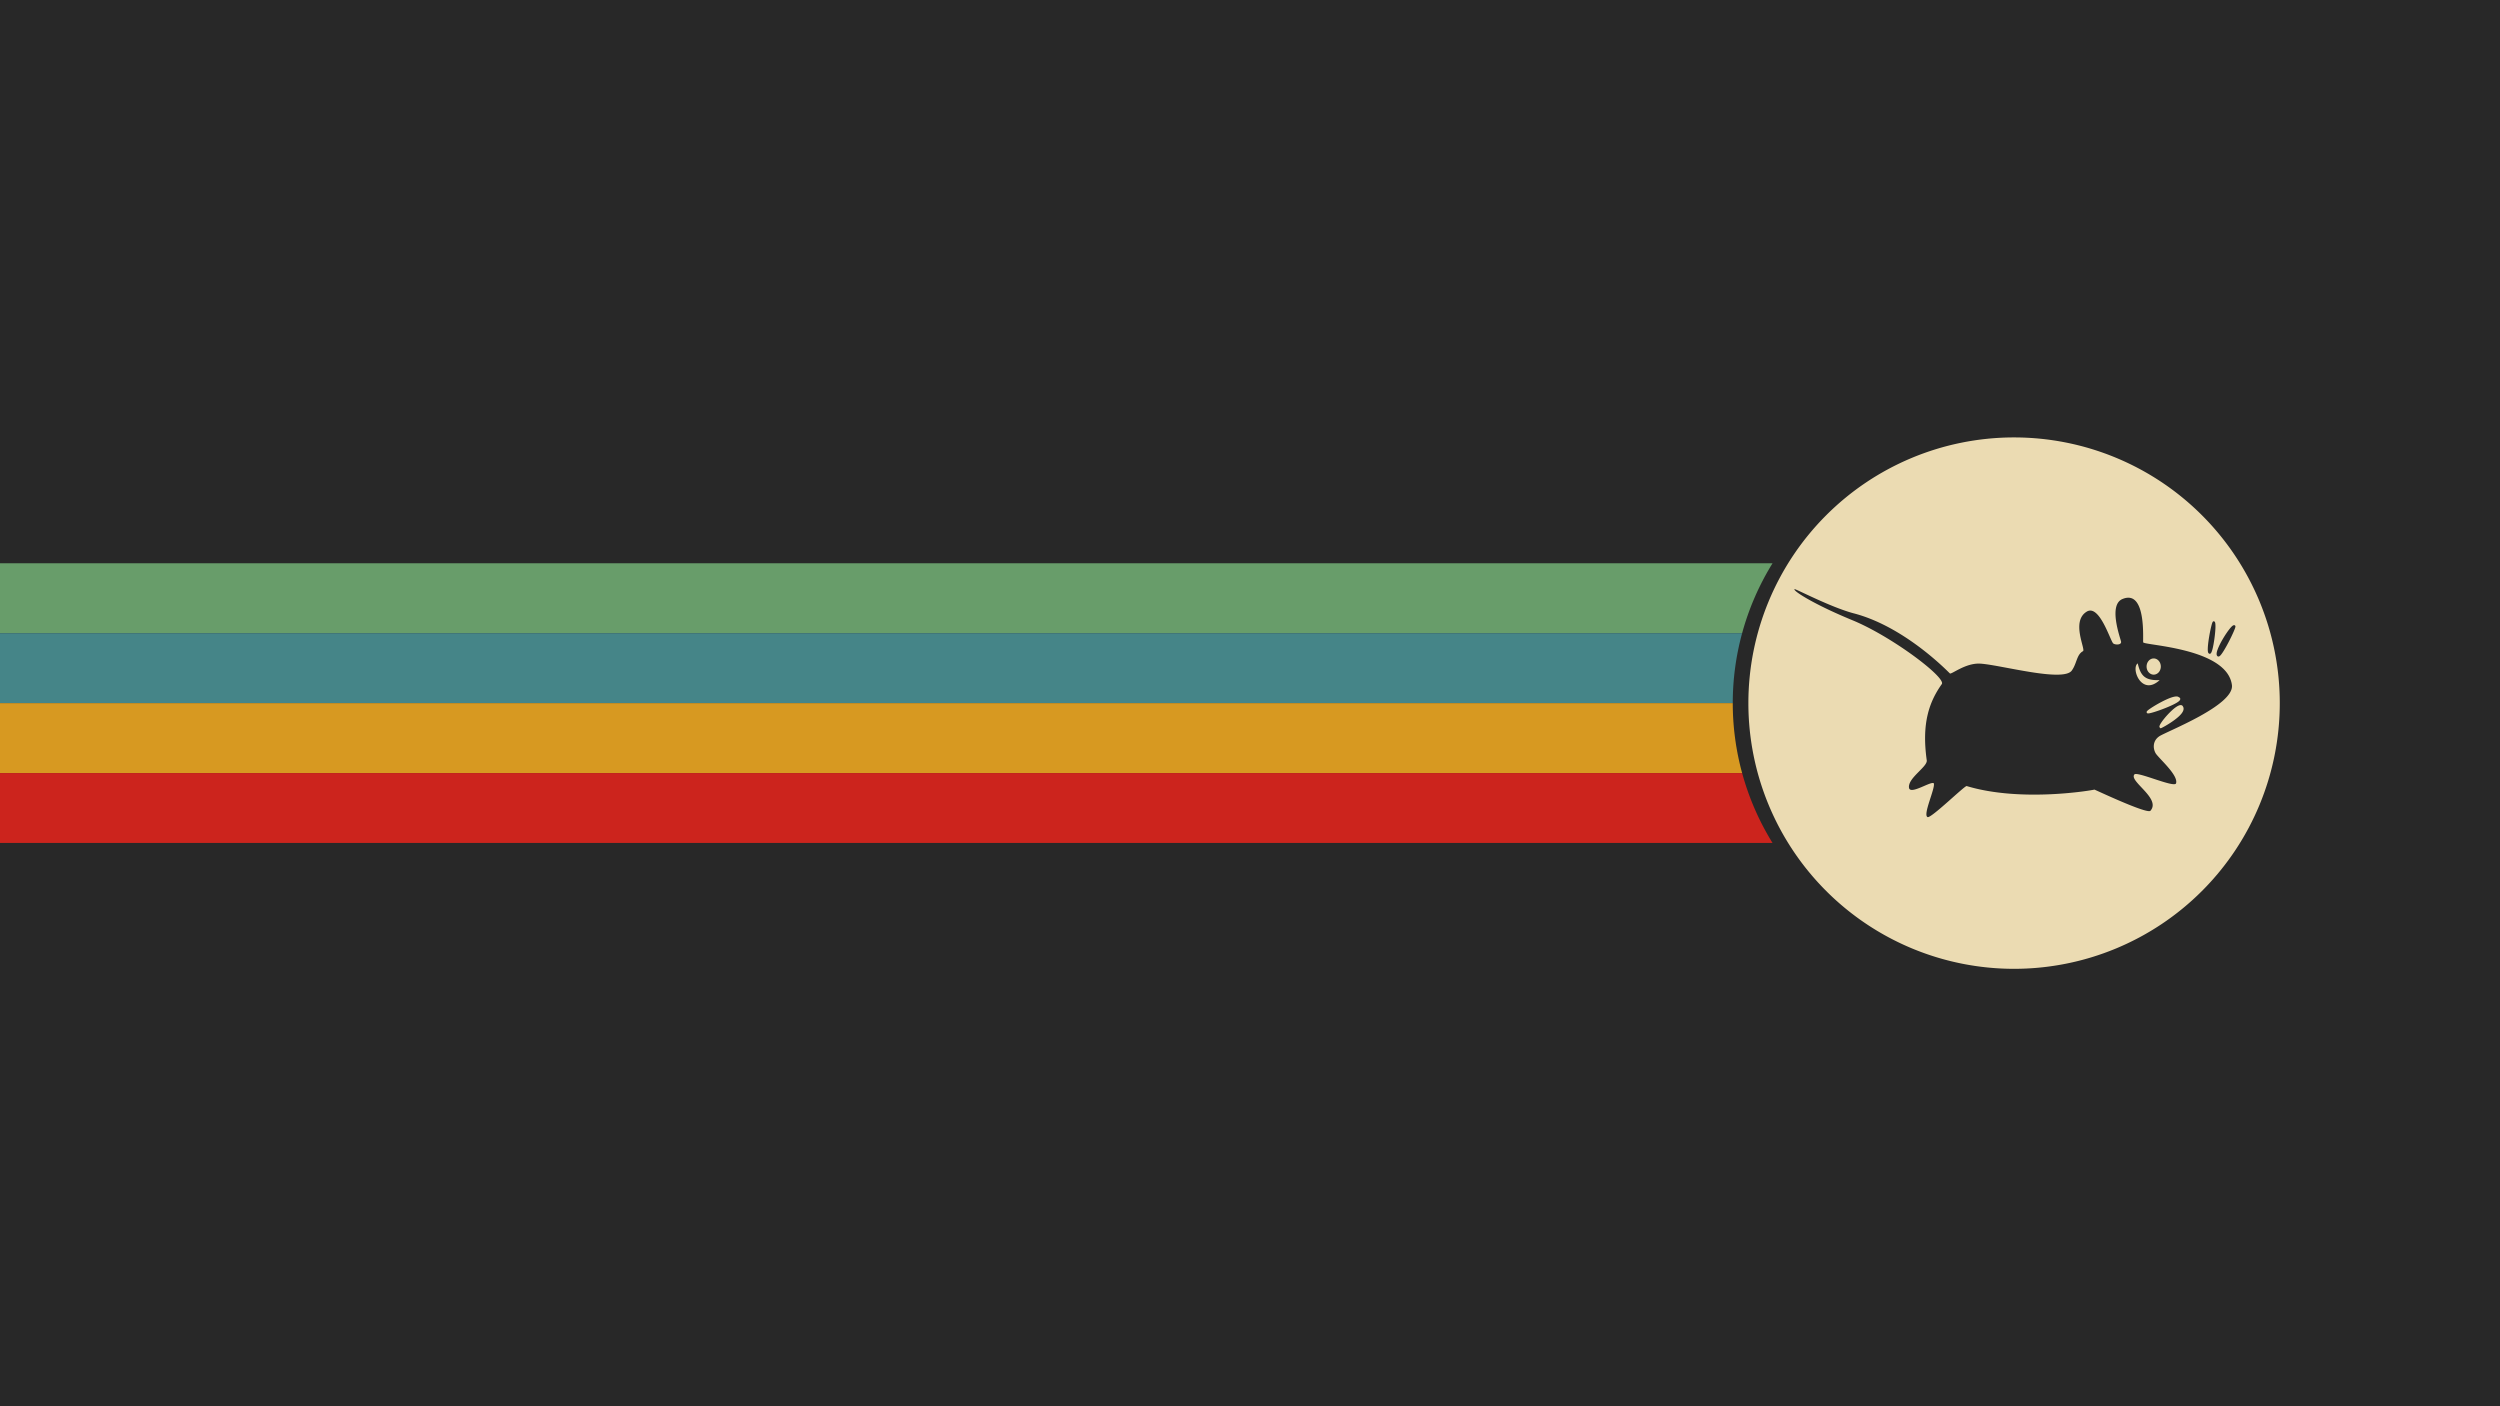 <?xml version="1.0" encoding="UTF-8" standalone="no"?>
<svg
   xmlns:dc="http://purl.org/dc/elements/1.1/"
   xmlns:cc="http://creativecommons.org/ns#"
   xmlns:rdf="http://www.w3.org/1999/02/22-rdf-syntax-ns#"
   xmlns:svg="http://www.w3.org/2000/svg"
   xmlns="http://www.w3.org/2000/svg"
   xmlns:sodipodi="http://sodipodi.sourceforge.net/DTD/sodipodi-0.dtd"
   xmlns:inkscape="http://www.inkscape.org/namespaces/inkscape"
   id="Layer_1"
   data-name="Layer 1"
   viewBox="0 0 1920 1080"
   version="1.1"
   sodipodi:docname="gruvbox-dark-xfce-scalable.svg"
   width="1920"
   height="1080"
   inkscape:version="1.0.1 (3bc2e813f5, 2020-09-07)">
  <sodipodi:namedview
     pagecolor="#ffffff"
     bordercolor="#666666"
     borderopacity="1"
     objecttolerance="10"
     gridtolerance="10"
     guidetolerance="10"
     inkscape:pageopacity="0"
     inkscape:pageshadow="2"
     inkscape:window-width="1920"
     inkscape:window-height="1052"
     id="namedview11"
     showgrid="false"
     fit-margin-top="0"
     fit-margin-left="0"
     fit-margin-right="0"
     fit-margin-bottom="0"
     inkscape:zoom="0.38209945"
     inkscape:cx="568.78314"
     inkscape:cy="155.26363"
     inkscape:window-x="0"
     inkscape:window-y="28"
     inkscape:window-maximized="1"
     inkscape:current-layer="Layer_1"
     inkscape:document-rotation="0"
     inkscape:snap-intersection-paths="true" />
  <defs
     id="defs4">
    <style
       id="style2">.cls-1{fill:#3ddc84;}</style>
  </defs>
  <title
     id="title6">Android robot</title>
  <g
     id="g898">
    <rect
       style="fill:#282828;fill-opacity:1;fill-rule:nonzero;stroke-width:104.97;stroke-linecap:round;stroke-linejoin:round;paint-order:stroke markers fill"
       id="rect835"
       width="1920"
       height="1080"
       x="-7.4218752e-07"
       y="5.2734376e-06" />
    <path
       style="fill:#689d6a;fill-opacity:1;stroke:none;stroke-width:7.324;stroke-linejoin:round;stroke-miterlimit:4;stroke-dasharray:none;stroke-opacity:1;paint-order:stroke markers fill"
       d="m 0,432.611 v 53.693 h 1337.949 a 204.054,204.054 0 0 1 23.352,-53.693 z"
       id="rect2943" />
    <path
       style="fill:#458588;fill-opacity:1;stroke:none;stroke-width:6.48;stroke-linejoin:round;stroke-miterlimit:4;stroke-dasharray:none;stroke-opacity:1;paint-order:stroke markers fill"
       d="M 0,486.305 V 540 h 1330.758 a 204.054,204.054 0 0 1 7.191,-53.695 z"
       id="rect2945" />
    <path
       style="fill:#d79921;fill-opacity:1;stroke:none;stroke-width:5.291;stroke-linejoin:round;stroke-miterlimit:4;stroke-dasharray:none;stroke-opacity:1;paint-order:stroke markers fill"
       d="m 0,540 v 53.693 h 1337.949 a 204.054,204.054 0 0 1 -7.191,-53.691 204.054,204.054 0 0 1 0,-0.002 z"
       id="path940" />
    <path
       style="fill:#cc241d;fill-opacity:1;stroke:none;stroke-width:3.791;stroke-linejoin:round;stroke-miterlimit:4;stroke-dasharray:none;stroke-opacity:1;paint-order:stroke markers fill"
       d="m 0,593.693 v 53.693 h 1361.303 a 204.054,204.054 0 0 1 -23.354,-53.693 z"
       id="path949" />
    <path
       id="path936"
       style="fill:#ebdbb2;fill-opacity:1;stroke:none;stroke-width:207.306;paint-order:stroke markers fill"
       d="m 1546.114,335.946 a 204.054,204.054 0 0 0 -203.356,204.055 204.054,204.054 0 0 0 204.055,204.051 204.054,204.054 0 0 0 204.051,-204.051 204.054,204.054 0 0 0 -204.051,-204.055 204.054,204.054 0 0 0 -0.698,0 z m -167.861,116.501 c 1.055,-0.176 27.346,13.701 45.022,18.498 31.519,8.055 60.294,32.295 74.2,46.221 1.031,1.192 11.94,-8.17 23.36,-7.496 15.6,0.945 63.872,14.518 70.321,5.276 3.911,-5.426 3.626,-12.079 8.505,-14.806 2.627,-0.735 -9.762,-23.402 3.407,-30.662 9.39,-4.693 17.344,21.582 19.755,24.526 1.08,1.317 6.814,1.641 6.136,-1.36 -0.735,-3.26 -10.005,-28.47 1.36,-32.701 18.459,-7.31 15.19,32.253 15.67,33.379 1.021,2.395 64.285,4.242 68.122,32.701 2.219,15.662 -50.688,35.908 -55.863,39.514 -5.173,3.607 -4.742,9.376 -2.725,12.945 2.319,3.871 17.732,16.938 15.67,23.162 -1.417,3.595 -30.181,-9.584 -32.018,-6.814 -4.189,5.291 20.941,18.536 12.263,27.933 -3.44,2.25 -43.021,-16.574 -42.921,-16.352 -1.062,0.404 -55.929,10.025 -98.102,-2.725 -1.486,-0.419 -27.067,24.713 -29.976,23.848 -3.977,-1.458 5.865,-21.859 4.771,-25.891 -1.788,-2.246 -18.136,9.117 -19.077,3.403 -1.125,-7.51 14.343,-16.138 13.623,-21.115 -3.989,-28.274 1.782,-44.785 11.581,-58.587 3.268,-5.081 -38.402,-36.55 -68.572,-48.97 -30.168,-12.42 -46.306,-22.945 -44.513,-23.927 z m 321.837,24.692 v 0 c 0.021,-3.6e-4 0.29,0.015 0.298,0.017 0,0.002 0.186,0.083 0.261,0.132 0.024,0.017 0.04,0.03 0.058,0.045 0.354,0.267 0.45,0.573 0.538,0.881 0.089,0.314 0.131,0.664 0.169,1.071 0.072,0.814 0.089,1.84 0.048,3.035 -0.095,2.389 -0.398,5.407 -0.806,8.352 -0.41,2.945 -0.923,5.805 -1.464,7.885 -0.271,1.04 -0.547,1.874 -0.856,2.489 -0.154,0.307 -0.299,0.583 -0.591,0.815 -0.144,0.116 -0.35,0.225 -0.608,0.244 -0.236,0.017 -0.462,-0.087 -0.637,-0.203 -0.35,-0.208 -0.545,-0.516 -0.654,-0.815 -0.119,-0.325 -0.172,-0.678 -0.214,-1.083 -0.085,-0.811 -0.072,-1.825 0,-3.006 0.148,-2.361 0.548,-5.363 1.046,-8.294 0.498,-2.931 1.091,-5.784 1.617,-7.872 0.263,-1.044 0.498,-1.89 0.723,-2.489 0.112,-0.299 0.216,-0.517 0.376,-0.748 0.08,-0.115 0.152,-0.271 0.434,-0.393 0.063,-0.03 0.249,-0.061 0.26,-0.062 z m 15.744,2.989 c 0.225,0.011 0.458,0.078 0.653,0.24 l 0.032,0.029 0.021,0.017 c 0,0.006 0.123,0.147 0.161,0.215 0.04,0.068 0.055,0.134 0.072,0.19 0.032,0.112 0.048,0.194 0.048,0.273 0,0.158 -0.021,0.284 -0.048,0.422 -0.058,0.275 -0.146,0.582 -0.273,0.951 -0.253,0.738 -0.646,1.707 -1.145,2.84 -0.995,2.267 -2.4,5.193 -3.895,8.046 -1.494,2.853 -3.074,5.635 -4.412,7.653 -0.669,1.009 -1.262,1.823 -1.811,2.39 -0.274,0.284 -0.533,0.498 -0.852,0.662 -0.319,0.163 -0.866,0.261 -1.27,-0.042 -0.73,-0.544 -0.828,-1.471 -0.728,-2.39 0.1,-0.919 0.425,-1.972 0.881,-3.167 0.913,-2.39 2.404,-5.285 4.052,-8.062 1.647,-2.777 3.449,-5.434 4.966,-7.335 0.758,-0.951 1.436,-1.711 2.042,-2.229 0.302,-0.258 0.576,-0.461 0.906,-0.595 0.165,-0.067 0.384,-0.112 0.608,-0.103 z m -61.791,25.552 a 5.463,6.22 0 0 0 -5.466,6.223 5.463,6.22 0 0 0 5.466,6.223 5.463,6.22 0 0 0 5.462,-6.223 5.463,6.22 0 0 0 -5.462,-6.223 z m -12.263,3.783 c -5.432,3.84 2.978,25.572 16.815,12.883 -10.871,0.32 -14.495,-2.865 -16.815,-12.883 z m 29.922,25.411 c -0.221,-0.011 -0.445,9.2e-4 -0.678,0.021 -0.966,0.078 -2.073,0.339 -3.299,0.748 -2.453,0.819 -5.355,2.191 -8.162,3.676 -2.807,1.485 -5.506,3.094 -7.496,4.416 -0.995,0.661 -1.819,1.243 -2.402,1.724 -0.292,0.241 -0.522,0.448 -0.707,0.662 -0.093,0.106 -0.171,0.216 -0.248,0.364 -0.063,0.132 -0.121,0.349 -0.072,0.637 0.08,0.338 0.354,0.619 0.55,0.695 0.21,0.081 0.376,0.08 0.538,0.083 0.323,0.006 0.659,-0.033 1.083,-0.112 0.851,-0.157 1.984,-0.452 3.324,-0.856 2.68,-0.808 6.16,-2.042 9.464,-3.382 3.303,-1.34 6.423,-2.773 8.451,-4.056 1.014,-0.642 1.769,-1.189 2.187,-1.923 0.21,-0.367 0.322,-0.901 0.103,-1.36 -0.18,-0.378 -0.55,-0.551 -0.901,-0.711 -0.478,-0.422 -1.071,-0.596 -1.732,-0.624 z m 2.89,6.644 c -0.406,0.033 -0.826,0.155 -1.24,0.318 -0.829,0.327 -1.723,0.86 -2.663,1.55 -1.88,1.381 -3.963,3.362 -5.888,5.437 -1.925,2.075 -3.668,4.241 -4.846,5.991 -0.589,0.875 -1.041,1.645 -1.303,2.303 -0.131,0.329 -0.222,0.627 -0.231,0.968 0,0.123 0.148,0.248 0.191,0.393 0.021,0.147 0.04,0.33 0.04,0.331 0,5.9e-4 0.167,0.163 0.277,0.277 0,0.011 6e-4,0.021 0.021,0.029 0.032,0.031 0.087,0.087 0.087,0.087 8e-4,4.8e-4 0.271,0.07 0.273,0.07 0,1.3e-4 0.144,2.1e-4 0.144,0 0,-2.2e-4 0.072,0.005 0.087,0 0.048,-0.008 0.072,-0.017 0.1,-0.025 0.103,-0.03 0.167,-0.066 0.252,-0.103 0.172,-0.074 0.378,-0.173 0.662,-0.318 0.569,-0.29 1.387,-0.725 2.345,-1.273 1.915,-1.098 4.425,-2.651 6.801,-4.387 2.376,-1.736 4.615,-3.631 5.991,-5.536 0.688,-0.953 1.169,-1.928 1.286,-2.927 0.116,-1 -0.205,-2.034 -0.996,-2.82 l -0.087,-0.091 -0.114,-0.058 c -0.378,-0.195 -0.772,-0.248 -1.179,-0.215 z" />
  </g>
</svg>
